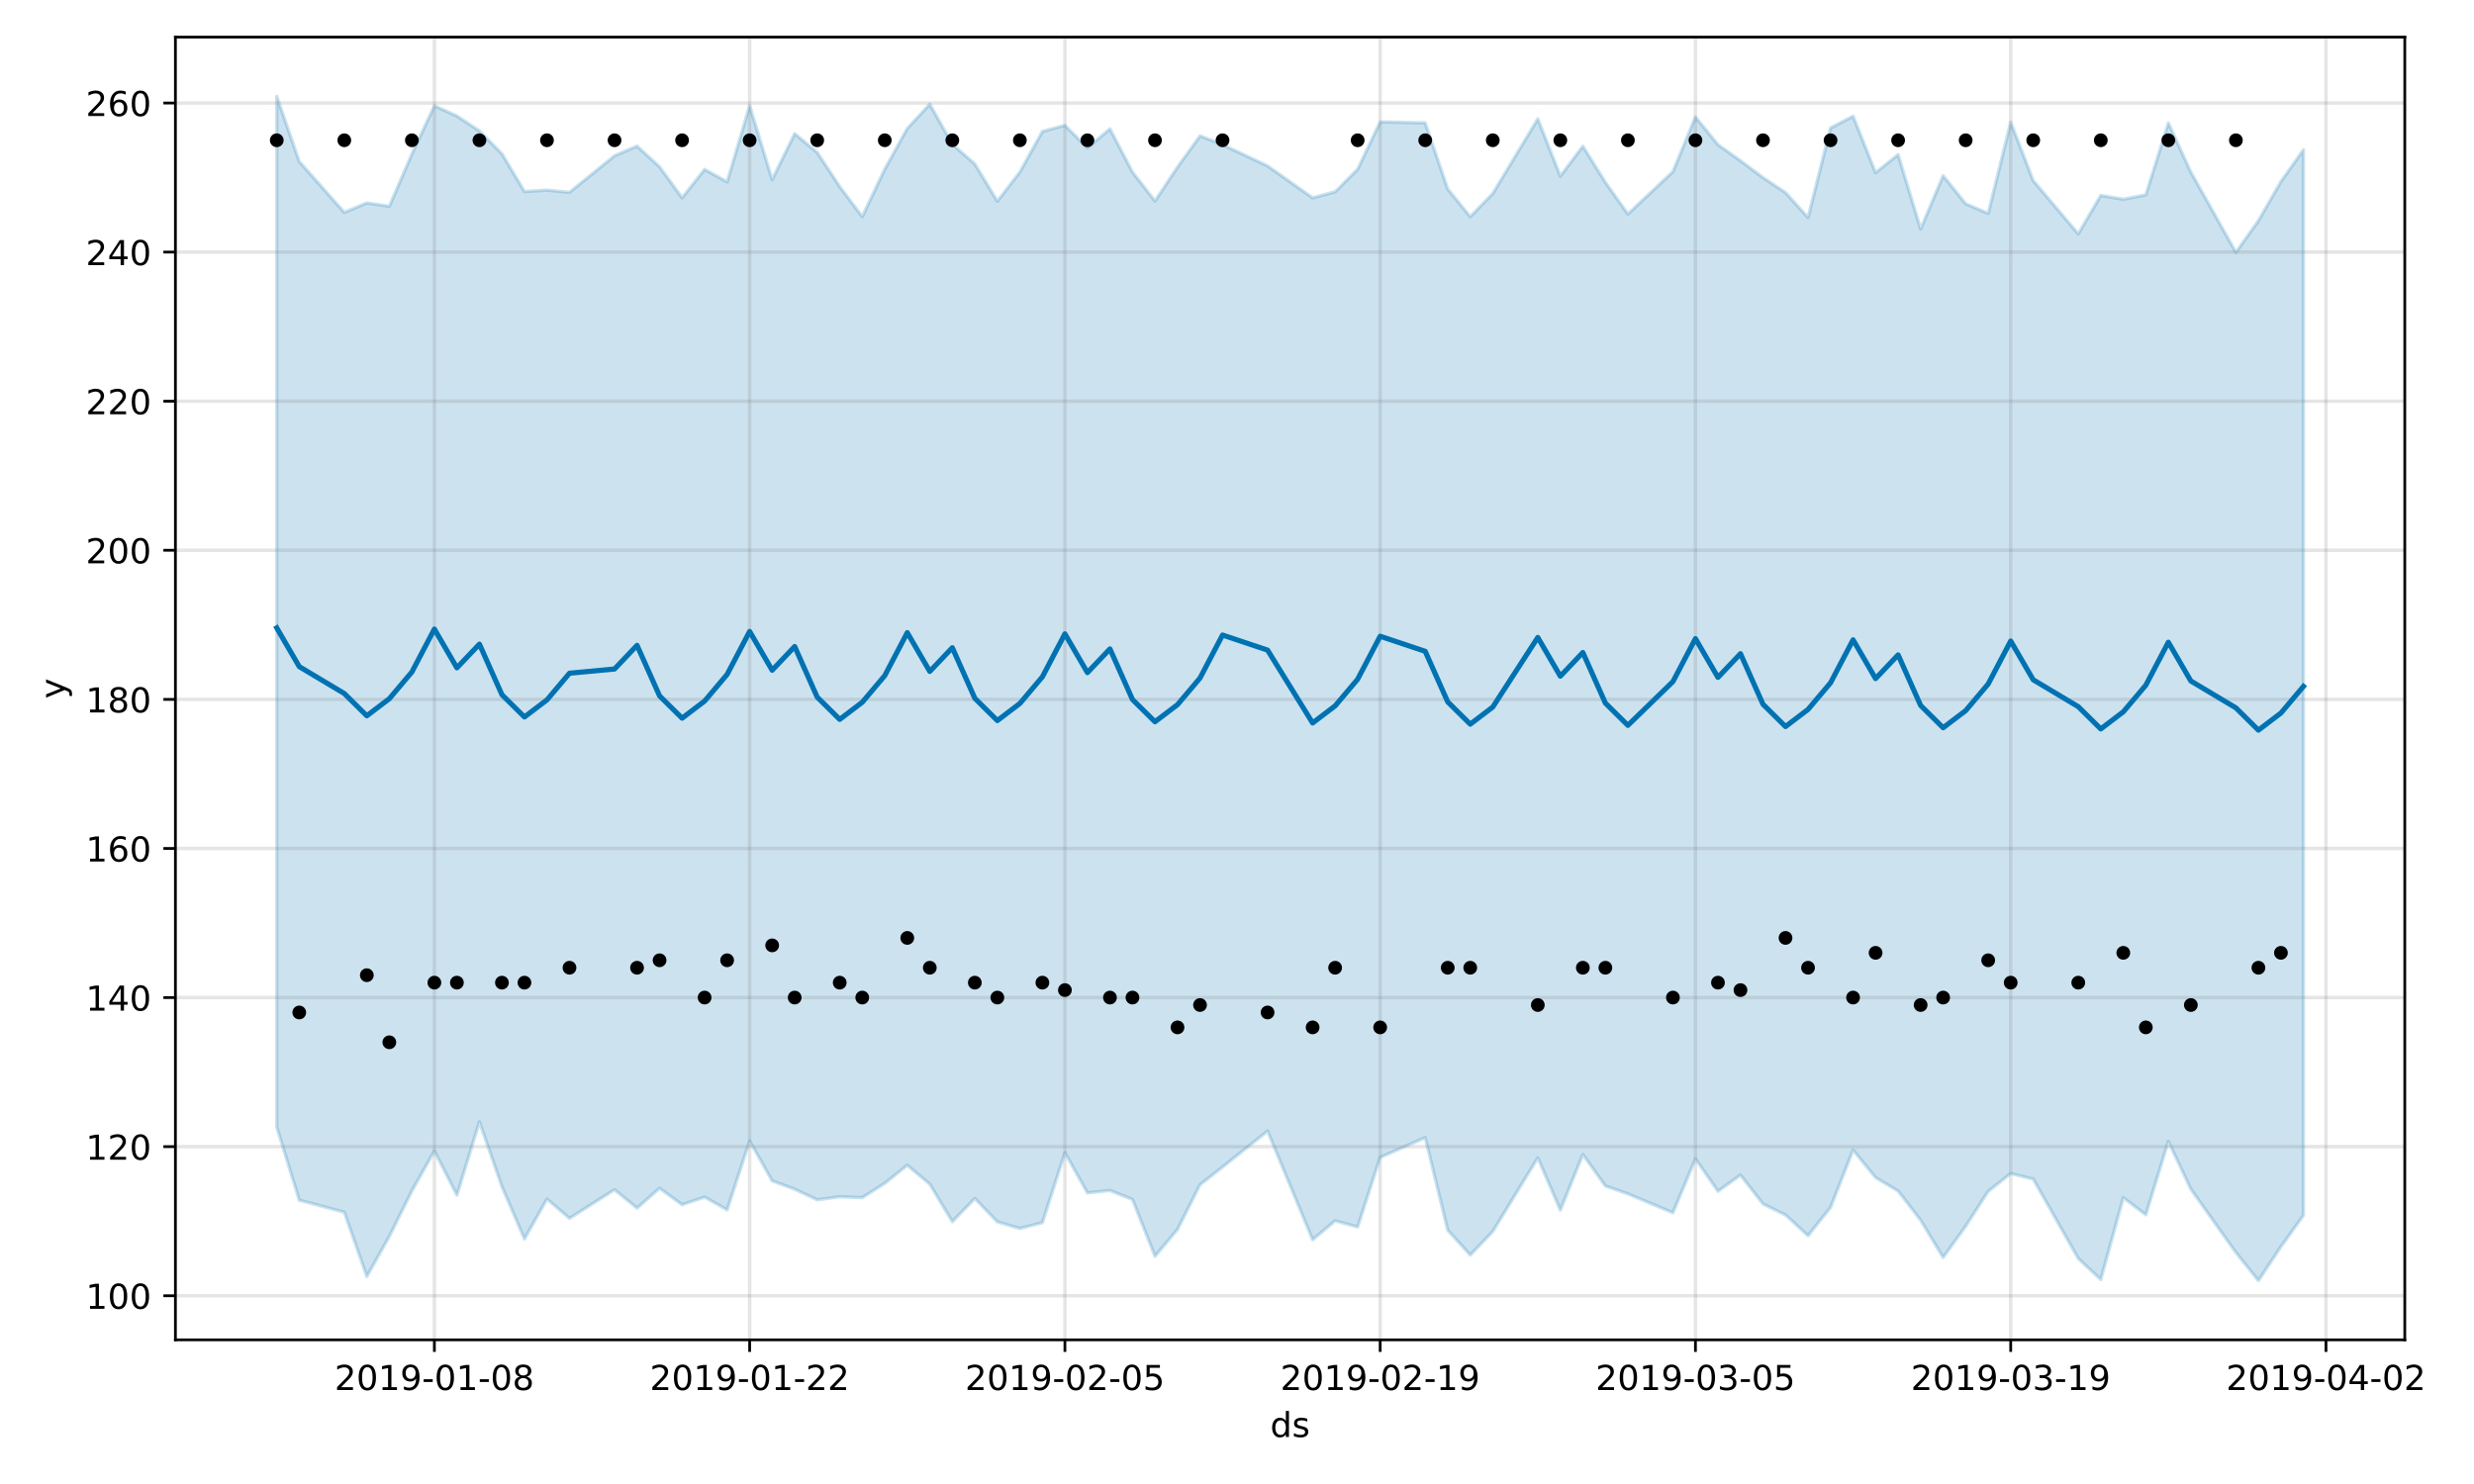 <?xml version="1.0" encoding="utf-8" standalone="no"?>
<!DOCTYPE svg PUBLIC "-//W3C//DTD SVG 1.1//EN"
  "http://www.w3.org/Graphics/SVG/1.1/DTD/svg11.dtd">
<!-- Created with matplotlib (https://matplotlib.org/) -->
<svg height="432pt" version="1.1" viewBox="0 0 720 432" width="720pt" xmlns="http://www.w3.org/2000/svg" xmlns:xlink="http://www.w3.org/1999/xlink">
 <defs>
  <style type="text/css">
*{stroke-linecap:butt;stroke-linejoin:round;}
  </style>
 </defs>
 <g id="figure_1">
  <g id="patch_1">
   <path d="M 0 432 
L 720 432 
L 720 0 
L 0 0 
z
" style="fill:#ffffff;"/>
  </g>
  <g id="axes_1">
   <g id="patch_2">
    <path d="M 51.05 390.04 
L 699.857 390.04 
L 699.857 10.8 
L 51.05 10.8 
z
" style="fill:#ffffff;"/>
   </g>
   <g id="PolyCollection_1">
    <defs>
     <path d="M 80.541 -403.962 
L 80.541 -103.903 
L 87.095 -82.626 
L 100.202 -79.118 
L 106.756 -60.411 
L 113.309 -72.077 
L 119.863 -85.304 
L 126.417 -96.941 
L 132.97 -84.093 
L 139.524 -105.426 
L 146.077 -86.559 
L 152.631 -71.331 
L 159.185 -82.949 
L 165.738 -77.329 
L 178.845 -85.664 
L 185.399 -80.314 
L 191.953 -86.104 
L 198.506 -81.3 
L 205.06 -83.525 
L 211.613 -79.806 
L 218.167 -99.856 
L 224.721 -88.245 
L 231.274 -85.816 
L 237.828 -82.726 
L 244.381 -83.607 
L 250.935 -83.353 
L 257.489 -87.535 
L 264.042 -92.782 
L 270.596 -87.278 
L 277.15 -76.362 
L 283.703 -83.106 
L 290.257 -76.311 
L 296.81 -74.385 
L 303.364 -76.09 
L 309.918 -96.427 
L 316.471 -84.744 
L 323.025 -85.44 
L 329.578 -82.83 
L 336.132 -66.297 
L 342.686 -74.101 
L 349.239 -87.116 
L 355.793 -92.271 
L 368.9 -102.741 
L 382.007 -71.104 
L 388.561 -76.618 
L 395.114 -74.828 
L 401.668 -95.084 
L 414.775 -100.821 
L 421.329 -73.888 
L 427.883 -66.644 
L 434.436 -73.506 
L 447.543 -94.932 
L 454.097 -79.718 
L 460.651 -95.913 
L 467.204 -86.759 
L 473.758 -84.457 
L 486.865 -78.961 
L 493.419 -94.65 
L 499.972 -85.223 
L 506.526 -89.917 
L 513.079 -81.526 
L 519.633 -78.307 
L 526.187 -72.278 
L 532.74 -80.513 
L 539.294 -97.199 
L 545.847 -89.196 
L 552.401 -85.284 
L 558.955 -76.786 
L 565.508 -65.946 
L 572.062 -75.026 
L 578.616 -85.185 
L 585.169 -90.381 
L 591.723 -88.764 
L 604.83 -65.631 
L 611.384 -59.505 
L 617.937 -83.346 
L 624.491 -78.375 
L 631.044 -99.74 
L 637.598 -85.816 
L 650.705 -67.379 
L 657.259 -59.198 
L 663.812 -69.076 
L 670.366 -78.207 
L 670.366 -388.389 
L 670.366 -388.389 
L 663.812 -379.148 
L 657.259 -367.746 
L 650.705 -358.545 
L 637.598 -381.885 
L 631.044 -396.212 
L 624.491 -375.272 
L 617.937 -374.002 
L 611.384 -375.108 
L 604.83 -363.915 
L 591.723 -379.409 
L 585.169 -396.431 
L 578.616 -369.881 
L 572.062 -372.677 
L 565.508 -380.85 
L 558.955 -365.338 
L 552.401 -386.984 
L 545.847 -381.733 
L 539.294 -398.178 
L 532.74 -394.753 
L 526.187 -368.677 
L 519.633 -375.941 
L 513.079 -380.305 
L 506.526 -385.203 
L 499.972 -389.878 
L 493.419 -397.953 
L 486.865 -382.03 
L 473.758 -369.709 
L 467.204 -378.936 
L 460.651 -389.438 
L 454.097 -380.722 
L 447.543 -397.401 
L 434.436 -375.657 
L 427.883 -368.917 
L 421.329 -376.977 
L 414.775 -396.248 
L 401.668 -396.521 
L 395.114 -382.75 
L 388.561 -376.168 
L 382.007 -374.421 
L 368.9 -383.693 
L 355.793 -389.893 
L 349.239 -392.436 
L 342.686 -383.351 
L 336.132 -373.487 
L 329.578 -381.905 
L 323.025 -394.485 
L 316.471 -388.959 
L 309.918 -395.499 
L 303.364 -393.74 
L 296.81 -381.916 
L 290.257 -373.411 
L 283.703 -384.27 
L 277.15 -390.004 
L 270.596 -401.667 
L 264.042 -394.595 
L 257.489 -382.753 
L 250.935 -368.936 
L 244.381 -377.681 
L 237.828 -387.622 
L 231.274 -393.088 
L 224.721 -379.705 
L 218.167 -401.213 
L 211.613 -379.069 
L 205.06 -382.685 
L 198.506 -374.411 
L 191.953 -383.438 
L 185.399 -389.473 
L 178.845 -386.647 
L 165.738 -376.023 
L 159.185 -376.657 
L 152.631 -376.252 
L 146.077 -387.229 
L 139.524 -393.889 
L 132.97 -398.237 
L 126.417 -401.216 
L 119.863 -387.141 
L 113.309 -371.966 
L 106.756 -372.933 
L 100.202 -370.172 
L 87.095 -384.981 
L 80.541 -403.962 
z
" id="ma4f15e282c" style="stroke:#0072b2;stroke-opacity:0.2;"/>
    </defs>
    <g clip-path="url(#p1de783e352)">
     <use style="fill:#0072b2;fill-opacity:0.2;stroke:#0072b2;stroke-opacity:0.2;" x="0" xlink:href="#ma4f15e282c" y="432"/>
    </g>
   </g>
   <g id="matplotlib.axis_1">
    <g id="xtick_1">
     <g id="line2d_1">
      <path clip-path="url(#p1de783e352)" d="M 126.417 390.04 
L 126.417 10.8 
" style="fill:none;stroke:#808080;stroke-linecap:square;stroke-opacity:0.2;"/>
     </g>
     <g id="line2d_2">
      <defs>
       <path d="M 0 0 
L 0 3.5 
" id="ma89d53016d" style="stroke:#000000;stroke-width:0.8;"/>
      </defs>
      <g>
       <use style="stroke:#000000;stroke-width:0.8;" x="126.417" xlink:href="#ma89d53016d" y="390.04"/>
      </g>
     </g>
     <g id="text_1">
      <!-- 2019-01-08 -->
      <defs>
       <path d="M 19.188 8.297 
L 53.609 8.297 
L 53.609 0 
L 7.328 0 
L 7.328 8.297 
Q 12.938 14.109 22.625 23.891 
Q 32.328 33.688 34.812 36.531 
Q 39.547 41.844 41.422 45.531 
Q 43.312 49.219 43.312 52.781 
Q 43.312 58.594 39.234 62.25 
Q 35.156 65.922 28.609 65.922 
Q 23.969 65.922 18.812 64.312 
Q 13.672 62.703 7.812 59.422 
L 7.812 69.391 
Q 13.766 71.781 18.938 73 
Q 24.125 74.219 28.422 74.219 
Q 39.75 74.219 46.484 68.547 
Q 53.219 62.891 53.219 53.422 
Q 53.219 48.922 51.531 44.891 
Q 49.859 40.875 45.406 35.406 
Q 44.188 33.984 37.641 27.219 
Q 31.109 20.453 19.188 8.297 
z
" id="DejaVuSans-50"/>
       <path d="M 31.781 66.406 
Q 24.172 66.406 20.328 58.906 
Q 16.5 51.422 16.5 36.375 
Q 16.5 21.391 20.328 13.891 
Q 24.172 6.391 31.781 6.391 
Q 39.453 6.391 43.281 13.891 
Q 47.125 21.391 47.125 36.375 
Q 47.125 51.422 43.281 58.906 
Q 39.453 66.406 31.781 66.406 
z
M 31.781 74.219 
Q 44.047 74.219 50.516 64.516 
Q 56.984 54.828 56.984 36.375 
Q 56.984 17.969 50.516 8.266 
Q 44.047 -1.422 31.781 -1.422 
Q 19.531 -1.422 13.062 8.266 
Q 6.594 17.969 6.594 36.375 
Q 6.594 54.828 13.062 64.516 
Q 19.531 74.219 31.781 74.219 
z
" id="DejaVuSans-48"/>
       <path d="M 12.406 8.297 
L 28.516 8.297 
L 28.516 63.922 
L 10.984 60.406 
L 10.984 69.391 
L 28.422 72.906 
L 38.281 72.906 
L 38.281 8.297 
L 54.391 8.297 
L 54.391 0 
L 12.406 0 
z
" id="DejaVuSans-49"/>
       <path d="M 10.984 1.516 
L 10.984 10.5 
Q 14.703 8.734 18.5 7.812 
Q 22.312 6.891 25.984 6.891 
Q 35.75 6.891 40.891 13.453 
Q 46.047 20.016 46.781 33.406 
Q 43.953 29.203 39.594 26.953 
Q 35.25 24.703 29.984 24.703 
Q 19.047 24.703 12.672 31.312 
Q 6.297 37.938 6.297 49.422 
Q 6.297 60.641 12.938 67.422 
Q 19.578 74.219 30.609 74.219 
Q 43.266 74.219 49.922 64.516 
Q 56.594 54.828 56.594 36.375 
Q 56.594 19.141 48.406 8.859 
Q 40.234 -1.422 26.422 -1.422 
Q 22.703 -1.422 18.891 -0.688 
Q 15.094 0.047 10.984 1.516 
z
M 30.609 32.422 
Q 37.25 32.422 41.125 36.953 
Q 45.016 41.5 45.016 49.422 
Q 45.016 57.281 41.125 61.844 
Q 37.25 66.406 30.609 66.406 
Q 23.969 66.406 20.094 61.844 
Q 16.219 57.281 16.219 49.422 
Q 16.219 41.5 20.094 36.953 
Q 23.969 32.422 30.609 32.422 
z
" id="DejaVuSans-57"/>
       <path d="M 4.891 31.391 
L 31.203 31.391 
L 31.203 23.391 
L 4.891 23.391 
z
" id="DejaVuSans-45"/>
       <path d="M 31.781 34.625 
Q 24.75 34.625 20.719 30.859 
Q 16.703 27.094 16.703 20.516 
Q 16.703 13.922 20.719 10.156 
Q 24.75 6.391 31.781 6.391 
Q 38.812 6.391 42.859 10.172 
Q 46.922 13.969 46.922 20.516 
Q 46.922 27.094 42.891 30.859 
Q 38.875 34.625 31.781 34.625 
z
M 21.922 38.812 
Q 15.578 40.375 12.031 44.719 
Q 8.5 49.078 8.5 55.328 
Q 8.5 64.062 14.719 69.141 
Q 20.953 74.219 31.781 74.219 
Q 42.672 74.219 48.875 69.141 
Q 55.078 64.062 55.078 55.328 
Q 55.078 49.078 51.531 44.719 
Q 48 40.375 41.703 38.812 
Q 48.828 37.156 52.797 32.312 
Q 56.781 27.484 56.781 20.516 
Q 56.781 9.906 50.312 4.234 
Q 43.844 -1.422 31.781 -1.422 
Q 19.734 -1.422 13.25 4.234 
Q 6.781 9.906 6.781 20.516 
Q 6.781 27.484 10.781 32.312 
Q 14.797 37.156 21.922 38.812 
z
M 18.312 54.391 
Q 18.312 48.734 21.844 45.562 
Q 25.391 42.391 31.781 42.391 
Q 38.141 42.391 41.719 45.562 
Q 45.312 48.734 45.312 54.391 
Q 45.312 60.062 41.719 63.234 
Q 38.141 66.406 31.781 66.406 
Q 25.391 66.406 21.844 63.234 
Q 18.312 60.062 18.312 54.391 
z
" id="DejaVuSans-56"/>
      </defs>
      <g transform="translate(97.359 404.638)scale(0.1 -0.1)">
       <use xlink:href="#DejaVuSans-50"/>
       <use x="63.623" xlink:href="#DejaVuSans-48"/>
       <use x="127.246" xlink:href="#DejaVuSans-49"/>
       <use x="190.869" xlink:href="#DejaVuSans-57"/>
       <use x="254.492" xlink:href="#DejaVuSans-45"/>
       <use x="290.576" xlink:href="#DejaVuSans-48"/>
       <use x="354.199" xlink:href="#DejaVuSans-49"/>
       <use x="417.822" xlink:href="#DejaVuSans-45"/>
       <use x="453.906" xlink:href="#DejaVuSans-48"/>
       <use x="517.529" xlink:href="#DejaVuSans-56"/>
      </g>
     </g>
    </g>
    <g id="xtick_2">
     <g id="line2d_3">
      <path clip-path="url(#p1de783e352)" d="M 218.167 390.04 
L 218.167 10.8 
" style="fill:none;stroke:#808080;stroke-linecap:square;stroke-opacity:0.2;"/>
     </g>
     <g id="line2d_4">
      <g>
       <use style="stroke:#000000;stroke-width:0.8;" x="218.167" xlink:href="#ma89d53016d" y="390.04"/>
      </g>
     </g>
     <g id="text_2">
      <!-- 2019-01-22 -->
      <g transform="translate(189.109 404.638)scale(0.1 -0.1)">
       <use xlink:href="#DejaVuSans-50"/>
       <use x="63.623" xlink:href="#DejaVuSans-48"/>
       <use x="127.246" xlink:href="#DejaVuSans-49"/>
       <use x="190.869" xlink:href="#DejaVuSans-57"/>
       <use x="254.492" xlink:href="#DejaVuSans-45"/>
       <use x="290.576" xlink:href="#DejaVuSans-48"/>
       <use x="354.199" xlink:href="#DejaVuSans-49"/>
       <use x="417.822" xlink:href="#DejaVuSans-45"/>
       <use x="453.906" xlink:href="#DejaVuSans-50"/>
       <use x="517.529" xlink:href="#DejaVuSans-50"/>
      </g>
     </g>
    </g>
    <g id="xtick_3">
     <g id="line2d_5">
      <path clip-path="url(#p1de783e352)" d="M 309.918 390.04 
L 309.918 10.8 
" style="fill:none;stroke:#808080;stroke-linecap:square;stroke-opacity:0.2;"/>
     </g>
     <g id="line2d_6">
      <g>
       <use style="stroke:#000000;stroke-width:0.8;" x="309.918" xlink:href="#ma89d53016d" y="390.04"/>
      </g>
     </g>
     <g id="text_3">
      <!-- 2019-02-05 -->
      <defs>
       <path d="M 10.797 72.906 
L 49.516 72.906 
L 49.516 64.594 
L 19.828 64.594 
L 19.828 46.734 
Q 21.969 47.469 24.109 47.828 
Q 26.266 48.188 28.422 48.188 
Q 40.625 48.188 47.75 41.5 
Q 54.891 34.812 54.891 23.391 
Q 54.891 11.625 47.562 5.094 
Q 40.234 -1.422 26.906 -1.422 
Q 22.312 -1.422 17.547 -0.641 
Q 12.797 0.141 7.719 1.703 
L 7.719 11.625 
Q 12.109 9.234 16.797 8.062 
Q 21.484 6.891 26.703 6.891 
Q 35.156 6.891 40.078 11.328 
Q 45.016 15.766 45.016 23.391 
Q 45.016 31 40.078 35.438 
Q 35.156 39.891 26.703 39.891 
Q 22.75 39.891 18.812 39.016 
Q 14.891 38.141 10.797 36.281 
z
" id="DejaVuSans-53"/>
      </defs>
      <g transform="translate(280.86 404.638)scale(0.1 -0.1)">
       <use xlink:href="#DejaVuSans-50"/>
       <use x="63.623" xlink:href="#DejaVuSans-48"/>
       <use x="127.246" xlink:href="#DejaVuSans-49"/>
       <use x="190.869" xlink:href="#DejaVuSans-57"/>
       <use x="254.492" xlink:href="#DejaVuSans-45"/>
       <use x="290.576" xlink:href="#DejaVuSans-48"/>
       <use x="354.199" xlink:href="#DejaVuSans-50"/>
       <use x="417.822" xlink:href="#DejaVuSans-45"/>
       <use x="453.906" xlink:href="#DejaVuSans-48"/>
       <use x="517.529" xlink:href="#DejaVuSans-53"/>
      </g>
     </g>
    </g>
    <g id="xtick_4">
     <g id="line2d_7">
      <path clip-path="url(#p1de783e352)" d="M 401.668 390.04 
L 401.668 10.8 
" style="fill:none;stroke:#808080;stroke-linecap:square;stroke-opacity:0.2;"/>
     </g>
     <g id="line2d_8">
      <g>
       <use style="stroke:#000000;stroke-width:0.8;" x="401.668" xlink:href="#ma89d53016d" y="390.04"/>
      </g>
     </g>
     <g id="text_4">
      <!-- 2019-02-19 -->
      <g transform="translate(372.61 404.638)scale(0.1 -0.1)">
       <use xlink:href="#DejaVuSans-50"/>
       <use x="63.623" xlink:href="#DejaVuSans-48"/>
       <use x="127.246" xlink:href="#DejaVuSans-49"/>
       <use x="190.869" xlink:href="#DejaVuSans-57"/>
       <use x="254.492" xlink:href="#DejaVuSans-45"/>
       <use x="290.576" xlink:href="#DejaVuSans-48"/>
       <use x="354.199" xlink:href="#DejaVuSans-50"/>
       <use x="417.822" xlink:href="#DejaVuSans-45"/>
       <use x="453.906" xlink:href="#DejaVuSans-49"/>
       <use x="517.529" xlink:href="#DejaVuSans-57"/>
      </g>
     </g>
    </g>
    <g id="xtick_5">
     <g id="line2d_9">
      <path clip-path="url(#p1de783e352)" d="M 493.419 390.04 
L 493.419 10.8 
" style="fill:none;stroke:#808080;stroke-linecap:square;stroke-opacity:0.2;"/>
     </g>
     <g id="line2d_10">
      <g>
       <use style="stroke:#000000;stroke-width:0.8;" x="493.419" xlink:href="#ma89d53016d" y="390.04"/>
      </g>
     </g>
     <g id="text_5">
      <!-- 2019-03-05 -->
      <defs>
       <path d="M 40.578 39.312 
Q 47.656 37.797 51.625 33 
Q 55.609 28.219 55.609 21.188 
Q 55.609 10.406 48.188 4.484 
Q 40.766 -1.422 27.094 -1.422 
Q 22.516 -1.422 17.656 -0.516 
Q 12.797 0.391 7.625 2.203 
L 7.625 11.719 
Q 11.719 9.328 16.594 8.109 
Q 21.484 6.891 26.812 6.891 
Q 36.078 6.891 40.938 10.547 
Q 45.797 14.203 45.797 21.188 
Q 45.797 27.641 41.281 31.266 
Q 36.766 34.906 28.719 34.906 
L 20.219 34.906 
L 20.219 43.016 
L 29.109 43.016 
Q 36.375 43.016 40.234 45.922 
Q 44.094 48.828 44.094 54.297 
Q 44.094 59.906 40.109 62.906 
Q 36.141 65.922 28.719 65.922 
Q 24.656 65.922 20.016 65.031 
Q 15.375 64.156 9.812 62.312 
L 9.812 71.094 
Q 15.438 72.656 20.344 73.438 
Q 25.25 74.219 29.594 74.219 
Q 40.828 74.219 47.359 69.109 
Q 53.906 64.016 53.906 55.328 
Q 53.906 49.266 50.438 45.094 
Q 46.969 40.922 40.578 39.312 
z
" id="DejaVuSans-51"/>
      </defs>
      <g transform="translate(464.361 404.638)scale(0.1 -0.1)">
       <use xlink:href="#DejaVuSans-50"/>
       <use x="63.623" xlink:href="#DejaVuSans-48"/>
       <use x="127.246" xlink:href="#DejaVuSans-49"/>
       <use x="190.869" xlink:href="#DejaVuSans-57"/>
       <use x="254.492" xlink:href="#DejaVuSans-45"/>
       <use x="290.576" xlink:href="#DejaVuSans-48"/>
       <use x="354.199" xlink:href="#DejaVuSans-51"/>
       <use x="417.822" xlink:href="#DejaVuSans-45"/>
       <use x="453.906" xlink:href="#DejaVuSans-48"/>
       <use x="517.529" xlink:href="#DejaVuSans-53"/>
      </g>
     </g>
    </g>
    <g id="xtick_6">
     <g id="line2d_11">
      <path clip-path="url(#p1de783e352)" d="M 585.169 390.04 
L 585.169 10.8 
" style="fill:none;stroke:#808080;stroke-linecap:square;stroke-opacity:0.2;"/>
     </g>
     <g id="line2d_12">
      <g>
       <use style="stroke:#000000;stroke-width:0.8;" x="585.169" xlink:href="#ma89d53016d" y="390.04"/>
      </g>
     </g>
     <g id="text_6">
      <!-- 2019-03-19 -->
      <g transform="translate(556.111 404.638)scale(0.1 -0.1)">
       <use xlink:href="#DejaVuSans-50"/>
       <use x="63.623" xlink:href="#DejaVuSans-48"/>
       <use x="127.246" xlink:href="#DejaVuSans-49"/>
       <use x="190.869" xlink:href="#DejaVuSans-57"/>
       <use x="254.492" xlink:href="#DejaVuSans-45"/>
       <use x="290.576" xlink:href="#DejaVuSans-48"/>
       <use x="354.199" xlink:href="#DejaVuSans-51"/>
       <use x="417.822" xlink:href="#DejaVuSans-45"/>
       <use x="453.906" xlink:href="#DejaVuSans-49"/>
       <use x="517.529" xlink:href="#DejaVuSans-57"/>
      </g>
     </g>
    </g>
    <g id="xtick_7">
     <g id="line2d_13">
      <path clip-path="url(#p1de783e352)" d="M 676.92 390.04 
L 676.92 10.8 
" style="fill:none;stroke:#808080;stroke-linecap:square;stroke-opacity:0.2;"/>
     </g>
     <g id="line2d_14">
      <g>
       <use style="stroke:#000000;stroke-width:0.8;" x="676.92" xlink:href="#ma89d53016d" y="390.04"/>
      </g>
     </g>
     <g id="text_7">
      <!-- 2019-04-02 -->
      <defs>
       <path d="M 37.797 64.312 
L 12.891 25.391 
L 37.797 25.391 
z
M 35.203 72.906 
L 47.609 72.906 
L 47.609 25.391 
L 58.016 25.391 
L 58.016 17.188 
L 47.609 17.188 
L 47.609 0 
L 37.797 0 
L 37.797 17.188 
L 4.891 17.188 
L 4.891 26.703 
z
" id="DejaVuSans-52"/>
      </defs>
      <g transform="translate(647.862 404.638)scale(0.1 -0.1)">
       <use xlink:href="#DejaVuSans-50"/>
       <use x="63.623" xlink:href="#DejaVuSans-48"/>
       <use x="127.246" xlink:href="#DejaVuSans-49"/>
       <use x="190.869" xlink:href="#DejaVuSans-57"/>
       <use x="254.492" xlink:href="#DejaVuSans-45"/>
       <use x="290.576" xlink:href="#DejaVuSans-48"/>
       <use x="354.199" xlink:href="#DejaVuSans-52"/>
       <use x="417.822" xlink:href="#DejaVuSans-45"/>
       <use x="453.906" xlink:href="#DejaVuSans-48"/>
       <use x="517.529" xlink:href="#DejaVuSans-50"/>
      </g>
     </g>
    </g>
    <g id="text_8">
     <!-- ds -->
     <defs>
      <path d="M 45.406 46.391 
L 45.406 75.984 
L 54.391 75.984 
L 54.391 0 
L 45.406 0 
L 45.406 8.203 
Q 42.578 3.328 38.25 0.953 
Q 33.938 -1.422 27.875 -1.422 
Q 17.969 -1.422 11.734 6.484 
Q 5.516 14.406 5.516 27.297 
Q 5.516 40.188 11.734 48.094 
Q 17.969 56 27.875 56 
Q 33.938 56 38.25 53.625 
Q 42.578 51.266 45.406 46.391 
z
M 14.797 27.297 
Q 14.797 17.391 18.875 11.75 
Q 22.953 6.109 30.078 6.109 
Q 37.203 6.109 41.297 11.75 
Q 45.406 17.391 45.406 27.297 
Q 45.406 37.203 41.297 42.844 
Q 37.203 48.484 30.078 48.484 
Q 22.953 48.484 18.875 42.844 
Q 14.797 37.203 14.797 27.297 
z
" id="DejaVuSans-100"/>
      <path d="M 44.281 53.078 
L 44.281 44.578 
Q 40.484 46.531 36.375 47.5 
Q 32.281 48.484 27.875 48.484 
Q 21.188 48.484 17.844 46.438 
Q 14.5 44.391 14.5 40.281 
Q 14.5 37.156 16.891 35.375 
Q 19.281 33.594 26.516 31.984 
L 29.594 31.297 
Q 39.156 29.25 43.188 25.516 
Q 47.219 21.781 47.219 15.094 
Q 47.219 7.469 41.188 3.016 
Q 35.156 -1.422 24.609 -1.422 
Q 20.219 -1.422 15.453 -0.562 
Q 10.688 0.297 5.422 2 
L 5.422 11.281 
Q 10.406 8.688 15.234 7.391 
Q 20.062 6.109 24.812 6.109 
Q 31.156 6.109 34.562 8.281 
Q 37.984 10.453 37.984 14.406 
Q 37.984 18.062 35.516 20.016 
Q 33.062 21.969 24.703 23.781 
L 21.578 24.516 
Q 13.234 26.266 9.516 29.906 
Q 5.812 33.547 5.812 39.891 
Q 5.812 47.609 11.281 51.797 
Q 16.75 56 26.812 56 
Q 31.781 56 36.172 55.266 
Q 40.578 54.547 44.281 53.078 
z
" id="DejaVuSans-115"/>
     </defs>
     <g transform="translate(369.675 418.317)scale(0.1 -0.1)">
      <use xlink:href="#DejaVuSans-100"/>
      <use x="63.477" xlink:href="#DejaVuSans-115"/>
     </g>
    </g>
   </g>
   <g id="matplotlib.axis_2">
    <g id="ytick_1">
     <g id="line2d_15">
      <path clip-path="url(#p1de783e352)" d="M 51.05 377.198 
L 699.857 377.198 
" style="fill:none;stroke:#808080;stroke-linecap:square;stroke-opacity:0.2;"/>
     </g>
     <g id="line2d_16">
      <defs>
       <path d="M 0 0 
L -3.5 0 
" id="m0c266b1cef" style="stroke:#000000;stroke-width:0.8;"/>
      </defs>
      <g>
       <use style="stroke:#000000;stroke-width:0.8;" x="51.05" xlink:href="#m0c266b1cef" y="377.198"/>
      </g>
     </g>
     <g id="text_9">
      <!-- 100 -->
      <g transform="translate(24.962 380.997)scale(0.1 -0.1)">
       <use xlink:href="#DejaVuSans-49"/>
       <use x="63.623" xlink:href="#DejaVuSans-48"/>
       <use x="127.246" xlink:href="#DejaVuSans-48"/>
      </g>
     </g>
    </g>
    <g id="ytick_2">
     <g id="line2d_17">
      <path clip-path="url(#p1de783e352)" d="M 51.05 333.796 
L 699.857 333.796 
" style="fill:none;stroke:#808080;stroke-linecap:square;stroke-opacity:0.2;"/>
     </g>
     <g id="line2d_18">
      <g>
       <use style="stroke:#000000;stroke-width:0.8;" x="51.05" xlink:href="#m0c266b1cef" y="333.796"/>
      </g>
     </g>
     <g id="text_10">
      <!-- 120 -->
      <g transform="translate(24.962 337.595)scale(0.1 -0.1)">
       <use xlink:href="#DejaVuSans-49"/>
       <use x="63.623" xlink:href="#DejaVuSans-50"/>
       <use x="127.246" xlink:href="#DejaVuSans-48"/>
      </g>
     </g>
    </g>
    <g id="ytick_3">
     <g id="line2d_19">
      <path clip-path="url(#p1de783e352)" d="M 51.05 290.394 
L 699.857 290.394 
" style="fill:none;stroke:#808080;stroke-linecap:square;stroke-opacity:0.2;"/>
     </g>
     <g id="line2d_20">
      <g>
       <use style="stroke:#000000;stroke-width:0.8;" x="51.05" xlink:href="#m0c266b1cef" y="290.394"/>
      </g>
     </g>
     <g id="text_11">
      <!-- 140 -->
      <g transform="translate(24.962 294.194)scale(0.1 -0.1)">
       <use xlink:href="#DejaVuSans-49"/>
       <use x="63.623" xlink:href="#DejaVuSans-52"/>
       <use x="127.246" xlink:href="#DejaVuSans-48"/>
      </g>
     </g>
    </g>
    <g id="ytick_4">
     <g id="line2d_21">
      <path clip-path="url(#p1de783e352)" d="M 51.05 246.992 
L 699.857 246.992 
" style="fill:none;stroke:#808080;stroke-linecap:square;stroke-opacity:0.2;"/>
     </g>
     <g id="line2d_22">
      <g>
       <use style="stroke:#000000;stroke-width:0.8;" x="51.05" xlink:href="#m0c266b1cef" y="246.992"/>
      </g>
     </g>
     <g id="text_12">
      <!-- 160 -->
      <defs>
       <path d="M 33.016 40.375 
Q 26.375 40.375 22.484 35.828 
Q 18.609 31.297 18.609 23.391 
Q 18.609 15.531 22.484 10.953 
Q 26.375 6.391 33.016 6.391 
Q 39.656 6.391 43.531 10.953 
Q 47.406 15.531 47.406 23.391 
Q 47.406 31.297 43.531 35.828 
Q 39.656 40.375 33.016 40.375 
z
M 52.594 71.297 
L 52.594 62.312 
Q 48.875 64.062 45.094 64.984 
Q 41.312 65.922 37.594 65.922 
Q 27.828 65.922 22.672 59.328 
Q 17.531 52.734 16.797 39.406 
Q 19.672 43.656 24.016 45.922 
Q 28.375 48.188 33.594 48.188 
Q 44.578 48.188 50.953 41.516 
Q 57.328 34.859 57.328 23.391 
Q 57.328 12.156 50.688 5.359 
Q 44.047 -1.422 33.016 -1.422 
Q 20.359 -1.422 13.672 8.266 
Q 6.984 17.969 6.984 36.375 
Q 6.984 53.656 15.188 63.938 
Q 23.391 74.219 37.203 74.219 
Q 40.922 74.219 44.703 73.484 
Q 48.484 72.75 52.594 71.297 
z
" id="DejaVuSans-54"/>
      </defs>
      <g transform="translate(24.962 250.792)scale(0.1 -0.1)">
       <use xlink:href="#DejaVuSans-49"/>
       <use x="63.623" xlink:href="#DejaVuSans-54"/>
       <use x="127.246" xlink:href="#DejaVuSans-48"/>
      </g>
     </g>
    </g>
    <g id="ytick_5">
     <g id="line2d_23">
      <path clip-path="url(#p1de783e352)" d="M 51.05 203.59 
L 699.857 203.59 
" style="fill:none;stroke:#808080;stroke-linecap:square;stroke-opacity:0.2;"/>
     </g>
     <g id="line2d_24">
      <g>
       <use style="stroke:#000000;stroke-width:0.8;" x="51.05" xlink:href="#m0c266b1cef" y="203.59"/>
      </g>
     </g>
     <g id="text_13">
      <!-- 180 -->
      <g transform="translate(24.962 207.39)scale(0.1 -0.1)">
       <use xlink:href="#DejaVuSans-49"/>
       <use x="63.623" xlink:href="#DejaVuSans-56"/>
       <use x="127.246" xlink:href="#DejaVuSans-48"/>
      </g>
     </g>
    </g>
    <g id="ytick_6">
     <g id="line2d_25">
      <path clip-path="url(#p1de783e352)" d="M 51.05 160.189 
L 699.857 160.189 
" style="fill:none;stroke:#808080;stroke-linecap:square;stroke-opacity:0.2;"/>
     </g>
     <g id="line2d_26">
      <g>
       <use style="stroke:#000000;stroke-width:0.8;" x="51.05" xlink:href="#m0c266b1cef" y="160.189"/>
      </g>
     </g>
     <g id="text_14">
      <!-- 200 -->
      <g transform="translate(24.962 163.988)scale(0.1 -0.1)">
       <use xlink:href="#DejaVuSans-50"/>
       <use x="63.623" xlink:href="#DejaVuSans-48"/>
       <use x="127.246" xlink:href="#DejaVuSans-48"/>
      </g>
     </g>
    </g>
    <g id="ytick_7">
     <g id="line2d_27">
      <path clip-path="url(#p1de783e352)" d="M 51.05 116.787 
L 699.857 116.787 
" style="fill:none;stroke:#808080;stroke-linecap:square;stroke-opacity:0.2;"/>
     </g>
     <g id="line2d_28">
      <g>
       <use style="stroke:#000000;stroke-width:0.8;" x="51.05" xlink:href="#m0c266b1cef" y="116.787"/>
      </g>
     </g>
     <g id="text_15">
      <!-- 220 -->
      <g transform="translate(24.962 120.586)scale(0.1 -0.1)">
       <use xlink:href="#DejaVuSans-50"/>
       <use x="63.623" xlink:href="#DejaVuSans-50"/>
       <use x="127.246" xlink:href="#DejaVuSans-48"/>
      </g>
     </g>
    </g>
    <g id="ytick_8">
     <g id="line2d_29">
      <path clip-path="url(#p1de783e352)" d="M 51.05 73.385 
L 699.857 73.385 
" style="fill:none;stroke:#808080;stroke-linecap:square;stroke-opacity:0.2;"/>
     </g>
     <g id="line2d_30">
      <g>
       <use style="stroke:#000000;stroke-width:0.8;" x="51.05" xlink:href="#m0c266b1cef" y="73.385"/>
      </g>
     </g>
     <g id="text_16">
      <!-- 240 -->
      <g transform="translate(24.962 77.184)scale(0.1 -0.1)">
       <use xlink:href="#DejaVuSans-50"/>
       <use x="63.623" xlink:href="#DejaVuSans-52"/>
       <use x="127.246" xlink:href="#DejaVuSans-48"/>
      </g>
     </g>
    </g>
    <g id="ytick_9">
     <g id="line2d_31">
      <path clip-path="url(#p1de783e352)" d="M 51.05 29.983 
L 699.857 29.983 
" style="fill:none;stroke:#808080;stroke-linecap:square;stroke-opacity:0.2;"/>
     </g>
     <g id="line2d_32">
      <g>
       <use style="stroke:#000000;stroke-width:0.8;" x="51.05" xlink:href="#m0c266b1cef" y="29.983"/>
      </g>
     </g>
     <g id="text_17">
      <!-- 260 -->
      <g transform="translate(24.962 33.782)scale(0.1 -0.1)">
       <use xlink:href="#DejaVuSans-50"/>
       <use x="63.623" xlink:href="#DejaVuSans-54"/>
       <use x="127.246" xlink:href="#DejaVuSans-48"/>
      </g>
     </g>
    </g>
    <g id="text_18">
     <!-- y -->
     <defs>
      <path d="M 32.172 -5.078 
Q 28.375 -14.844 24.75 -17.812 
Q 21.141 -20.797 15.094 -20.797 
L 7.906 -20.797 
L 7.906 -13.281 
L 13.188 -13.281 
Q 16.891 -13.281 18.938 -11.516 
Q 21 -9.766 23.484 -3.219 
L 25.094 0.875 
L 2.984 54.688 
L 12.5 54.688 
L 29.594 11.922 
L 46.688 54.688 
L 56.203 54.688 
z
" id="DejaVuSans-121"/>
     </defs>
     <g transform="translate(18.883 203.379)rotate(-90)scale(0.1 -0.1)">
      <use xlink:href="#DejaVuSans-121"/>
     </g>
    </g>
   </g>
   <g id="line2d_33">
    <defs>
     <path d="M 0 1.5 
C 0.398 1.5 0.779 1.342 1.061 1.061 
C 1.342 0.779 1.5 0.398 1.5 0 
C 1.5 -0.398 1.342 -0.779 1.061 -1.061 
C 0.779 -1.342 0.398 -1.5 0 -1.5 
C -0.398 -1.5 -0.779 -1.342 -1.061 -1.061 
C -1.342 -0.779 -1.5 -0.398 -1.5 0 
C -1.5 0.398 -1.342 0.779 -1.061 1.061 
C -0.779 1.342 -0.398 1.5 0 1.5 
z
" id="mddbea3312f" style="stroke:#000000;"/>
    </defs>
    <g clip-path="url(#p1de783e352)">
     <use style="stroke:#000000;" x="80.541" xlink:href="#mddbea3312f" y="40.833"/>
     <use style="stroke:#000000;" x="87.095" xlink:href="#mddbea3312f" y="294.735"/>
     <use style="stroke:#000000;" x="100.202" xlink:href="#mddbea3312f" y="40.833"/>
     <use style="stroke:#000000;" x="106.756" xlink:href="#mddbea3312f" y="283.884"/>
     <use style="stroke:#000000;" x="113.309" xlink:href="#mddbea3312f" y="303.415"/>
     <use style="stroke:#000000;" x="119.863" xlink:href="#mddbea3312f" y="40.833"/>
     <use style="stroke:#000000;" x="126.417" xlink:href="#mddbea3312f" y="286.054"/>
     <use style="stroke:#000000;" x="132.97" xlink:href="#mddbea3312f" y="286.054"/>
     <use style="stroke:#000000;" x="139.524" xlink:href="#mddbea3312f" y="40.833"/>
     <use style="stroke:#000000;" x="146.077" xlink:href="#mddbea3312f" y="286.054"/>
     <use style="stroke:#000000;" x="152.631" xlink:href="#mddbea3312f" y="286.054"/>
     <use style="stroke:#000000;" x="159.185" xlink:href="#mddbea3312f" y="40.833"/>
     <use style="stroke:#000000;" x="165.738" xlink:href="#mddbea3312f" y="281.714"/>
     <use style="stroke:#000000;" x="178.845" xlink:href="#mddbea3312f" y="40.833"/>
     <use style="stroke:#000000;" x="185.399" xlink:href="#mddbea3312f" y="281.714"/>
     <use style="stroke:#000000;" x="191.953" xlink:href="#mddbea3312f" y="279.544"/>
     <use style="stroke:#000000;" x="198.506" xlink:href="#mddbea3312f" y="40.833"/>
     <use style="stroke:#000000;" x="205.06" xlink:href="#mddbea3312f" y="290.394"/>
     <use style="stroke:#000000;" x="211.613" xlink:href="#mddbea3312f" y="279.544"/>
     <use style="stroke:#000000;" x="218.167" xlink:href="#mddbea3312f" y="40.833"/>
     <use style="stroke:#000000;" x="224.721" xlink:href="#mddbea3312f" y="275.204"/>
     <use style="stroke:#000000;" x="231.274" xlink:href="#mddbea3312f" y="290.394"/>
     <use style="stroke:#000000;" x="237.828" xlink:href="#mddbea3312f" y="40.833"/>
     <use style="stroke:#000000;" x="244.381" xlink:href="#mddbea3312f" y="286.054"/>
     <use style="stroke:#000000;" x="250.935" xlink:href="#mddbea3312f" y="290.394"/>
     <use style="stroke:#000000;" x="257.489" xlink:href="#mddbea3312f" y="40.833"/>
     <use style="stroke:#000000;" x="264.042" xlink:href="#mddbea3312f" y="273.034"/>
     <use style="stroke:#000000;" x="270.596" xlink:href="#mddbea3312f" y="281.714"/>
     <use style="stroke:#000000;" x="277.15" xlink:href="#mddbea3312f" y="40.833"/>
     <use style="stroke:#000000;" x="283.703" xlink:href="#mddbea3312f" y="286.054"/>
     <use style="stroke:#000000;" x="290.257" xlink:href="#mddbea3312f" y="290.394"/>
     <use style="stroke:#000000;" x="296.81" xlink:href="#mddbea3312f" y="40.833"/>
     <use style="stroke:#000000;" x="303.364" xlink:href="#mddbea3312f" y="286.054"/>
     <use style="stroke:#000000;" x="309.918" xlink:href="#mddbea3312f" y="288.224"/>
     <use style="stroke:#000000;" x="316.471" xlink:href="#mddbea3312f" y="40.833"/>
     <use style="stroke:#000000;" x="323.025" xlink:href="#mddbea3312f" y="290.394"/>
     <use style="stroke:#000000;" x="329.578" xlink:href="#mddbea3312f" y="290.394"/>
     <use style="stroke:#000000;" x="336.132" xlink:href="#mddbea3312f" y="40.833"/>
     <use style="stroke:#000000;" x="342.686" xlink:href="#mddbea3312f" y="299.075"/>
     <use style="stroke:#000000;" x="349.239" xlink:href="#mddbea3312f" y="292.564"/>
     <use style="stroke:#000000;" x="355.793" xlink:href="#mddbea3312f" y="40.833"/>
     <use style="stroke:#000000;" x="368.9" xlink:href="#mddbea3312f" y="294.735"/>
     <use style="stroke:#000000;" x="382.007" xlink:href="#mddbea3312f" y="299.075"/>
     <use style="stroke:#000000;" x="388.561" xlink:href="#mddbea3312f" y="281.714"/>
     <use style="stroke:#000000;" x="395.114" xlink:href="#mddbea3312f" y="40.833"/>
     <use style="stroke:#000000;" x="401.668" xlink:href="#mddbea3312f" y="299.075"/>
     <use style="stroke:#000000;" x="414.775" xlink:href="#mddbea3312f" y="40.833"/>
     <use style="stroke:#000000;" x="421.329" xlink:href="#mddbea3312f" y="281.714"/>
     <use style="stroke:#000000;" x="427.883" xlink:href="#mddbea3312f" y="281.714"/>
     <use style="stroke:#000000;" x="434.436" xlink:href="#mddbea3312f" y="40.833"/>
     <use style="stroke:#000000;" x="447.543" xlink:href="#mddbea3312f" y="292.564"/>
     <use style="stroke:#000000;" x="454.097" xlink:href="#mddbea3312f" y="40.833"/>
     <use style="stroke:#000000;" x="460.651" xlink:href="#mddbea3312f" y="281.714"/>
     <use style="stroke:#000000;" x="467.204" xlink:href="#mddbea3312f" y="281.714"/>
     <use style="stroke:#000000;" x="473.758" xlink:href="#mddbea3312f" y="40.833"/>
     <use style="stroke:#000000;" x="486.865" xlink:href="#mddbea3312f" y="290.394"/>
     <use style="stroke:#000000;" x="493.419" xlink:href="#mddbea3312f" y="40.833"/>
     <use style="stroke:#000000;" x="499.972" xlink:href="#mddbea3312f" y="286.054"/>
     <use style="stroke:#000000;" x="506.526" xlink:href="#mddbea3312f" y="288.224"/>
     <use style="stroke:#000000;" x="513.079" xlink:href="#mddbea3312f" y="40.833"/>
     <use style="stroke:#000000;" x="519.633" xlink:href="#mddbea3312f" y="273.034"/>
     <use style="stroke:#000000;" x="526.187" xlink:href="#mddbea3312f" y="281.714"/>
     <use style="stroke:#000000;" x="532.74" xlink:href="#mddbea3312f" y="40.833"/>
     <use style="stroke:#000000;" x="539.294" xlink:href="#mddbea3312f" y="290.394"/>
     <use style="stroke:#000000;" x="545.847" xlink:href="#mddbea3312f" y="277.374"/>
     <use style="stroke:#000000;" x="552.401" xlink:href="#mddbea3312f" y="40.833"/>
     <use style="stroke:#000000;" x="558.955" xlink:href="#mddbea3312f" y="292.564"/>
     <use style="stroke:#000000;" x="565.508" xlink:href="#mddbea3312f" y="290.394"/>
     <use style="stroke:#000000;" x="572.062" xlink:href="#mddbea3312f" y="40.833"/>
     <use style="stroke:#000000;" x="578.616" xlink:href="#mddbea3312f" y="279.544"/>
     <use style="stroke:#000000;" x="585.169" xlink:href="#mddbea3312f" y="286.054"/>
     <use style="stroke:#000000;" x="591.723" xlink:href="#mddbea3312f" y="40.833"/>
     <use style="stroke:#000000;" x="604.83" xlink:href="#mddbea3312f" y="286.054"/>
     <use style="stroke:#000000;" x="611.384" xlink:href="#mddbea3312f" y="40.833"/>
     <use style="stroke:#000000;" x="617.937" xlink:href="#mddbea3312f" y="277.374"/>
     <use style="stroke:#000000;" x="624.491" xlink:href="#mddbea3312f" y="299.075"/>
     <use style="stroke:#000000;" x="631.044" xlink:href="#mddbea3312f" y="40.833"/>
     <use style="stroke:#000000;" x="637.598" xlink:href="#mddbea3312f" y="292.564"/>
     <use style="stroke:#000000;" x="650.705" xlink:href="#mddbea3312f" y="40.833"/>
     <use style="stroke:#000000;" x="657.259" xlink:href="#mddbea3312f" y="281.714"/>
     <use style="stroke:#000000;" x="663.812" xlink:href="#mddbea3312f" y="277.374"/>
    </g>
   </g>
   <g id="line2d_34">
    <path clip-path="url(#p1de783e352)" d="M 80.541 182.777 
L 87.095 194.061 
L 100.202 201.887 
L 106.756 208.37 
L 113.309 203.392 
L 119.863 195.631 
L 126.417 183.125 
L 132.97 194.409 
L 139.524 187.509 
L 146.077 202.235 
L 152.631 208.718 
L 159.185 203.74 
L 165.738 195.979 
L 178.845 194.757 
L 185.399 187.857 
L 191.953 202.583 
L 198.506 209.066 
L 205.06 204.088 
L 211.613 196.327 
L 218.167 183.821 
L 224.721 195.105 
L 231.274 188.205 
L 237.828 202.931 
L 244.381 209.414 
L 250.935 204.436 
L 257.489 196.675 
L 264.042 184.169 
L 270.596 195.453 
L 277.15 188.553 
L 283.703 203.279 
L 290.257 209.762 
L 296.81 204.784 
L 303.364 197.023 
L 309.918 184.517 
L 316.471 195.801 
L 323.025 188.901 
L 329.578 203.627 
L 336.132 210.11 
L 342.686 205.132 
L 349.239 197.371 
L 355.793 184.865 
L 368.9 189.249 
L 382.007 210.459 
L 388.561 205.48 
L 395.114 197.719 
L 401.668 185.213 
L 414.775 189.597 
L 421.329 204.324 
L 427.883 210.807 
L 434.436 205.828 
L 447.543 185.562 
L 454.097 196.845 
L 460.651 189.945 
L 467.204 204.672 
L 473.758 211.155 
L 486.865 198.416 
L 493.419 185.91 
L 499.972 197.193 
L 506.526 190.293 
L 513.079 205.02 
L 519.633 211.503 
L 526.187 206.524 
L 532.74 198.764 
L 539.294 186.258 
L 545.847 197.541 
L 552.401 190.641 
L 558.955 205.368 
L 565.508 211.851 
L 572.062 206.872 
L 578.616 199.112 
L 585.169 186.606 
L 591.723 197.89 
L 604.83 205.716 
L 611.384 212.199 
L 617.937 207.22 
L 624.491 199.46 
L 631.044 186.954 
L 637.598 198.238 
L 650.705 206.064 
L 657.259 212.547 
L 663.812 207.568 
L 670.366 199.808 
" style="fill:none;stroke:#0072b2;stroke-linecap:square;stroke-width:1.5;"/>
   </g>
   <g id="patch_3">
    <path d="M 51.05 390.04 
L 51.05 10.8 
" style="fill:none;stroke:#000000;stroke-linecap:square;stroke-linejoin:miter;stroke-width:0.8;"/>
   </g>
   <g id="patch_4">
    <path d="M 699.857 390.04 
L 699.857 10.8 
" style="fill:none;stroke:#000000;stroke-linecap:square;stroke-linejoin:miter;stroke-width:0.8;"/>
   </g>
   <g id="patch_5">
    <path d="M 51.05 390.04 
L 699.857 390.04 
" style="fill:none;stroke:#000000;stroke-linecap:square;stroke-linejoin:miter;stroke-width:0.8;"/>
   </g>
   <g id="patch_6">
    <path d="M 51.05 10.8 
L 699.857 10.8 
" style="fill:none;stroke:#000000;stroke-linecap:square;stroke-linejoin:miter;stroke-width:0.8;"/>
   </g>
  </g>
 </g>
 <defs>
  <clipPath id="p1de783e352">
   <rect height="379.24" width="648.807" x="51.05" y="10.8"/>
  </clipPath>
 </defs>
</svg>
